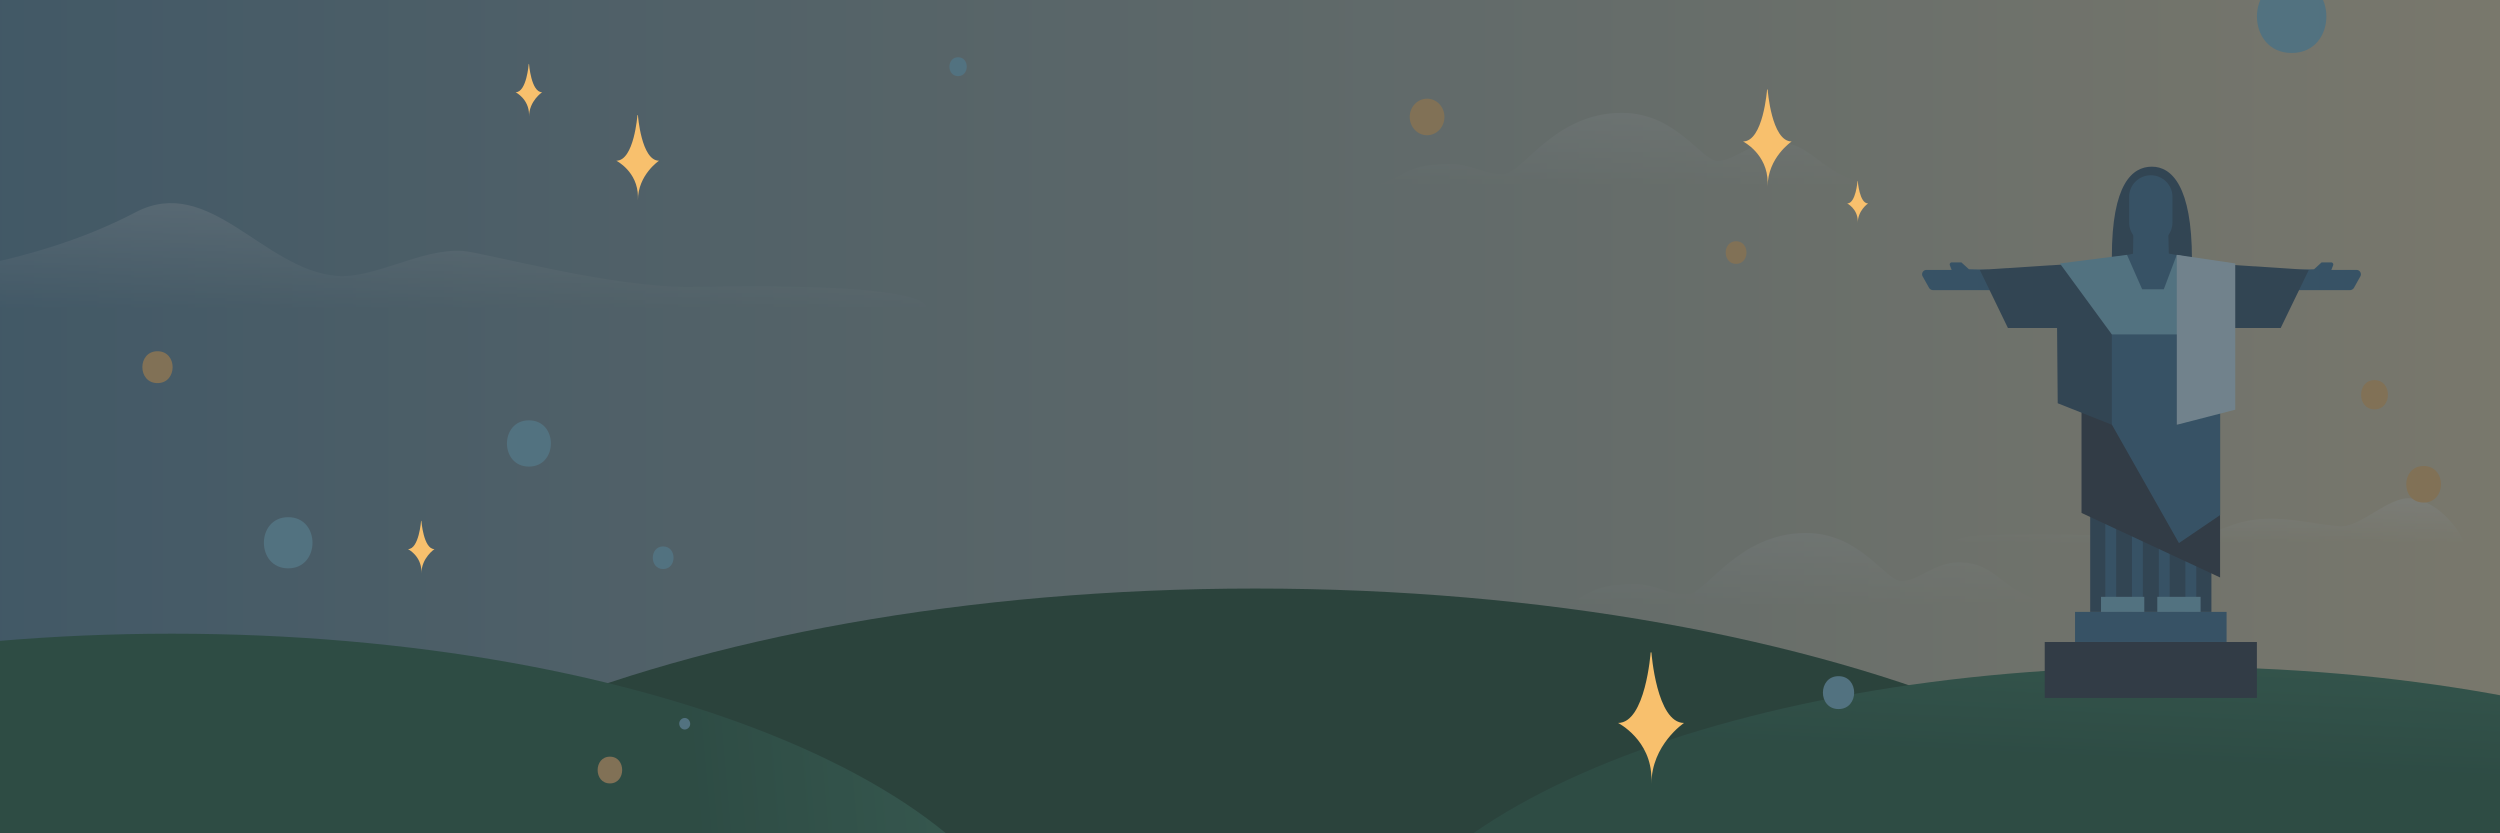 <svg width="1440" height="480" fill="none" xmlns="http://www.w3.org/2000/svg">
  <rect width="100%" height="100%" fill="#808080" stroke="none"/>
  <g clip-path="url(#clip0)">
    <path d="M0 0h1440v480H0V0z" fill="url(#paint0_linear)"/>
    <path d="M534 178s-252.019-.358-434.068-.358C27.922 177.642-224 178-224 178c0-23.086 180.592 7.961 302.066-55.724 42.557-22.313 73.598 33.148 115.806 36.619 22.035 1.815 49.035-16.16 72.884-14.329 12.35.947 86.871 21.501 132.003 20.697C487.84 163.671 534 167.97 534 178z" fill="url(#paint1_linear)"/>
    <path d="M1021.51 81.898c-13.03.13-22.879 10.966-32.268 10.801-9.39-.164-23.57-27.699-55.116-27.699-39.157 0-57.653 35.368-68.166 35.368-11.878 0-18.458-5.926-30.095-5.926-30.521 0-25.021 9.405-47.865 12.72h291.89c-34.45-6.794-33.69-25.508-58.38-25.264z" fill="url(#paint2_linear)"/>
    <path d="M1127.51 323.898c-13.03.13-22.88 10.966-32.27 10.801-9.39-.164-23.57-27.699-55.11-27.699-39.16 0-57.657 35.368-68.17 35.368-11.878 0-18.458-5.926-30.095-5.926-30.521 0-25.021 9.405-47.865 12.72h291.89c-34.45-6.794-33.69-25.508-58.38-25.264z" fill="url(#paint3_linear)"/>
    <path d="M1419.1 313.04s-24.35.238-121.77.238c-38.53 0-173.33.195-173.33.195 0-12.566 132.17 1.3 157.73-9.533 23.77-10.071 43.28-2.756 65.87-.867 11.79.988 27.97-17.03 40.73-16.033 17.87 1.395 30.77 22.061 30.77 26z" fill="url(#paint4_linear)"/>
    <path d="M723 846c332.48 0 602-113.496 602-253.5 0-140.004-269.52-253.5-602-253.5-332.475 0-602 113.496-602 253.5C121 732.504 390.525 846 723 846z" fill="#214D2E"/>
    <path d="M1252 781c260.13 0 471-88.872 471-198.5 0-109.629-210.87-198.5-471-198.5-260.126 0-471 88.871-471 198.5C781 692.128 991.874 781 1252 781z" fill="url(#paint5_linear)"/>
    <path d="M99 788c276.695 0 501-94.692 501-211.5S375.695 365 99 365s-501 94.692-501 211.5S-177.695 788 99 788z" fill="url(#paint6_linear)"/>
    <path d="M1262.56 149.271c0 21.557-11.73 24.778-23.07 24.778-11.35 0-23.07-4.46-23.07-26.017 0-42.121 11.72-52.032 23.07-52.032 11.34 0 23.07 11.15 23.07 53.271z" fill="#335267"/>
    <path d="M1299.97 369.79h-122.21V402h122.21v-32.21z" fill="#323C46"/>
    <path d="M1282.51 352.445h-87.29v17.344h87.29v-17.344z" fill="#3F7494"/>
    <path d="M1273.78 288.024h-69.83v64.421h69.83v-64.421z" fill="#335267"/>
    <path d="M1218.91 288.024h-6.24v64.421h6.24v-64.421zM1234.25 288.024h-6.24v64.421h6.24v-64.421zM1249.71 288.024h-6.23v64.421h6.23v-64.421zM1265.05 288.024h-6.24v64.421h6.24v-64.421zM1151.57 167.111h-38.16c-.87 0-1.74-.496-2.24-1.239l-3.74-6.69c-.88-1.61.25-3.716 2.24-3.716h14.47l-1-2.602a1.22 1.22 0 011.12-1.734h5.49l4.36 3.964 11.1.248 6.36 11.769z" fill="#3F7494"/>
    <path d="M1278.77 332.624l-79.81-37.166V151.749h79.81v180.875z" fill="#323C46"/>
    <path d="M1315.43 167.111h38.16c.87 0 1.74-.496 2.24-1.239l3.74-6.69c.88-1.61-.25-3.716-2.24-3.716h-14.47l1-2.602a1.22 1.22 0 00-1.12-1.734h-5.49l-4.36 3.964-11.23.372-6.23 11.645z" fill="#3F7494"/>
    <path d="M1235.12 343.773h-24.94v8.673h24.94v-8.673zM1267.54 343.773h-24.94v8.673h24.94v-8.673z" fill="#83C2D6"/>
    <path d="M1278.77 296.696l-23.7 16.106-56.11-99.11v-61.943l29.68-5.575.25-16.725h19.95l.37 16.601 29.56 5.699v144.947z" fill="#3F7494"/>
    <path d="M1216.42 244.664l-31.18-12.389-.37-43.36h-28.31l-16.21-33.45 76.07-4.955v94.154zM1253.83 244.664l31.17-12.389.38-43.36h28.3l16.21-33.45-76.06-4.955v94.154z" fill="#335267"/>
    <path d="M1278.77 192.631h-62.35l-29.93-40.882 38.66-4.956 8.73 19.822h12.47l7.48-19.822 24.94 4.956v40.882z" fill="#83C2D6"/>
    <path d="M1287.5 235.992l-33.67 8.672v-97.871l33.67 4.956v84.243z" fill="#CFECF5"/>
    <path d="M1238.86 140.599c-6.86 0-12.47-5.575-12.47-12.389v-14.866c0-6.814 5.61-12.389 12.47-12.389s12.47 5.575 12.47 12.389v14.866c0 6.814-5.61 12.389-12.47 12.389z" fill="#3F7494"/>
    <path d="M822 77.895c5.523 0 10-4.713 10-10.526 0-5.814-4.477-10.527-10-10.527s-10 4.713-10 10.527c0 5.813 4.477 10.526 10 10.526zM351.306 451.246c9.413 0 9.436-15.408 0-15.408-9.413 0-9.435 15.408 0 15.408z" fill="#F8C06D"/>
    <path d="M304.664 268.767c16.865 0 16.906-26.662 0-26.662-16.865 0-16.906 26.662 0 26.662zM381.983 327.774c7.972 0 7.983-13.037 0-13.037-7.972 0-7.983 13.037 0 13.037z" fill="#83C2D6"/>
    <path d="M999.983 151.985c7.967 0 7.987-13.037 0-13.037-7.972 0-7.983 13.037 0 13.037zM90.72 220.668c11.616 0 11.633-18.356 0-18.356-11.618 0-11.635 18.356 0 18.356z" fill="#F8C06D"/>
    <path d="M551.862 43.853c6.656 0 6.656-10.88 0-10.88-6.636 0-6.657 10.88 0 10.88zM394.393 420.211c1.657 0 3.239-1.533 3.163-3.332-.076-1.807-1.392-3.333-3.163-3.333-1.658 0-3.24 1.533-3.164 3.333.076 1.806 1.392 3.332 3.164 3.332zM1320.01 30.526c26.62 0 26.68-42.105 0-42.105s-26.68 42.105 0 42.105zM166.008 327.369c18.635 0 18.677-29.474 0-29.474s-18.677 29.474 0 29.474z" fill="#83C2D6"/>
    <path d="M1367.72 235.789c10.29 0 10.31-16.842 0-16.842-10.28 0-10.31 16.842 0 16.842z" fill="#F8C06D"/>
    <path d="M1059 408.421c11.99 0 12.01-18.947 0-18.947-11.99 0-12.01 18.947 0 18.947z" fill="#83C2D6"/>
    <path d="M1396.01 289.474c13.31 0 13.34-21.053 0-21.053-13.35 0-13.35 21.053 0 21.053z" fill="#F8C06D"/>
    <path opacity=".6" fill="#323C46" d="M0-177h1440v750H0z"/>
    <path d="M367.443 115.299c0-14.563 12.155-22.725 12.155-22.725-10.236 0-12.155-26.258-12.155-26.258h-.288S365.236 92.574 355 92.574c0 0 12.443 6.269 12.443 20.831v1.894zM951.222 451.579c0-22.532 18.778-35.16 18.778-35.16-15.813 0-18.778-40.629-18.778-40.629h-.444s-2.965 40.629-18.778 40.629c0 0 19.222 9.698 19.222 32.23v2.93zM304.718 67.23c0-9.034 7.537-14.096 7.537-14.096-6.35 0-7.537-16.292-7.537-16.292h-.18S303.344 53.134 297 53.134c0 0 7.718 3.888 7.718 12.921v1.174zM242.718 330.387c0-9.033 7.537-14.095 7.537-14.095-6.35 0-7.537-16.292-7.537-16.292h-.18s-1.194 16.292-7.538 16.292c0 0 7.718 3.888 7.718 12.921v1.174zM1018.17 107.368c0-16.584 13.83-25.878 13.83-25.878-11.66 0-13.83-29.911-13.83-29.911h-.34S1015.64 81.49 1004 81.49c0 0 14.17 7.139 14.17 23.723v2.155zM1070.07 128.421c0-7.197 5.93-11.23 5.93-11.23-5 0-5.93-12.981-5.93-12.981h-.14s-.94 12.981-5.93 12.981c0 0 6.07 3.098 6.07 10.295v.935z" fill="#F8C06D"/>
  </g>
  <defs>
    <linearGradient id="paint0_linear" x1="-286" y1="317.895" x2="1734" y2="317.895" gradientUnits="userSpaceOnUse">
      <stop stop-color="#3F7494"/>
      <stop offset="1" stop-color="#FFE1A8"/>
    </linearGradient>
    <linearGradient id="paint1_linear" x1="155.711" y1="73.023" x2="155.711" y2="178" gradientUnits="userSpaceOnUse">
      <stop stop-color="#fff" stop-opacity=".5"/>
      <stop offset="1" stop-color="#fff" stop-opacity="0"/>
    </linearGradient>
    <linearGradient id="paint2_linear" x1="933.946" y1="107.161" x2="933.946" y2="-47" gradientUnits="userSpaceOnUse">
      <stop stop-color="#fff" stop-opacity="0"/>
      <stop offset="1" stop-color="#fff" stop-opacity=".7"/>
    </linearGradient>
    <linearGradient id="paint3_linear" x1="1039.95" y1="349.161" x2="1039.95" y2="195" gradientUnits="userSpaceOnUse">
      <stop stop-color="#fff" stop-opacity="0"/>
      <stop offset="1" stop-color="#fff" stop-opacity=".7"/>
    </linearGradient>
    <linearGradient id="paint4_linear" x1="1271.55" y1="251" x2="1271.55" y2="313" gradientUnits="userSpaceOnUse">
      <stop stop-color="#fff" stop-opacity=".71"/>
      <stop offset="1" stop-color="#fff" stop-opacity="0"/>
    </linearGradient>
    <linearGradient id="paint5_linear" x1="970" y1="775" x2="995.332" y2="239.268" gradientUnits="userSpaceOnUse">
      <stop stop-color="#286442"/>
      <stop offset=".651" stop-color="#286442"/>
      <stop offset="1" stop-color="#52A078"/>
    </linearGradient>
    <linearGradient id="paint6_linear" x1="-200.962" y1="781.607" x2="757.994" y2="696.916" gradientUnits="userSpaceOnUse">
      <stop stop-color="#286442"/>
      <stop offset=".651" stop-color="#286442"/>
      <stop offset="1" stop-color="#52A078"/>
    </linearGradient>
    <clipPath id="clip0">
      <path fill="#fff" d="M0 0h1440v480H0z"/>
    </clipPath>
  </defs>
</svg>
